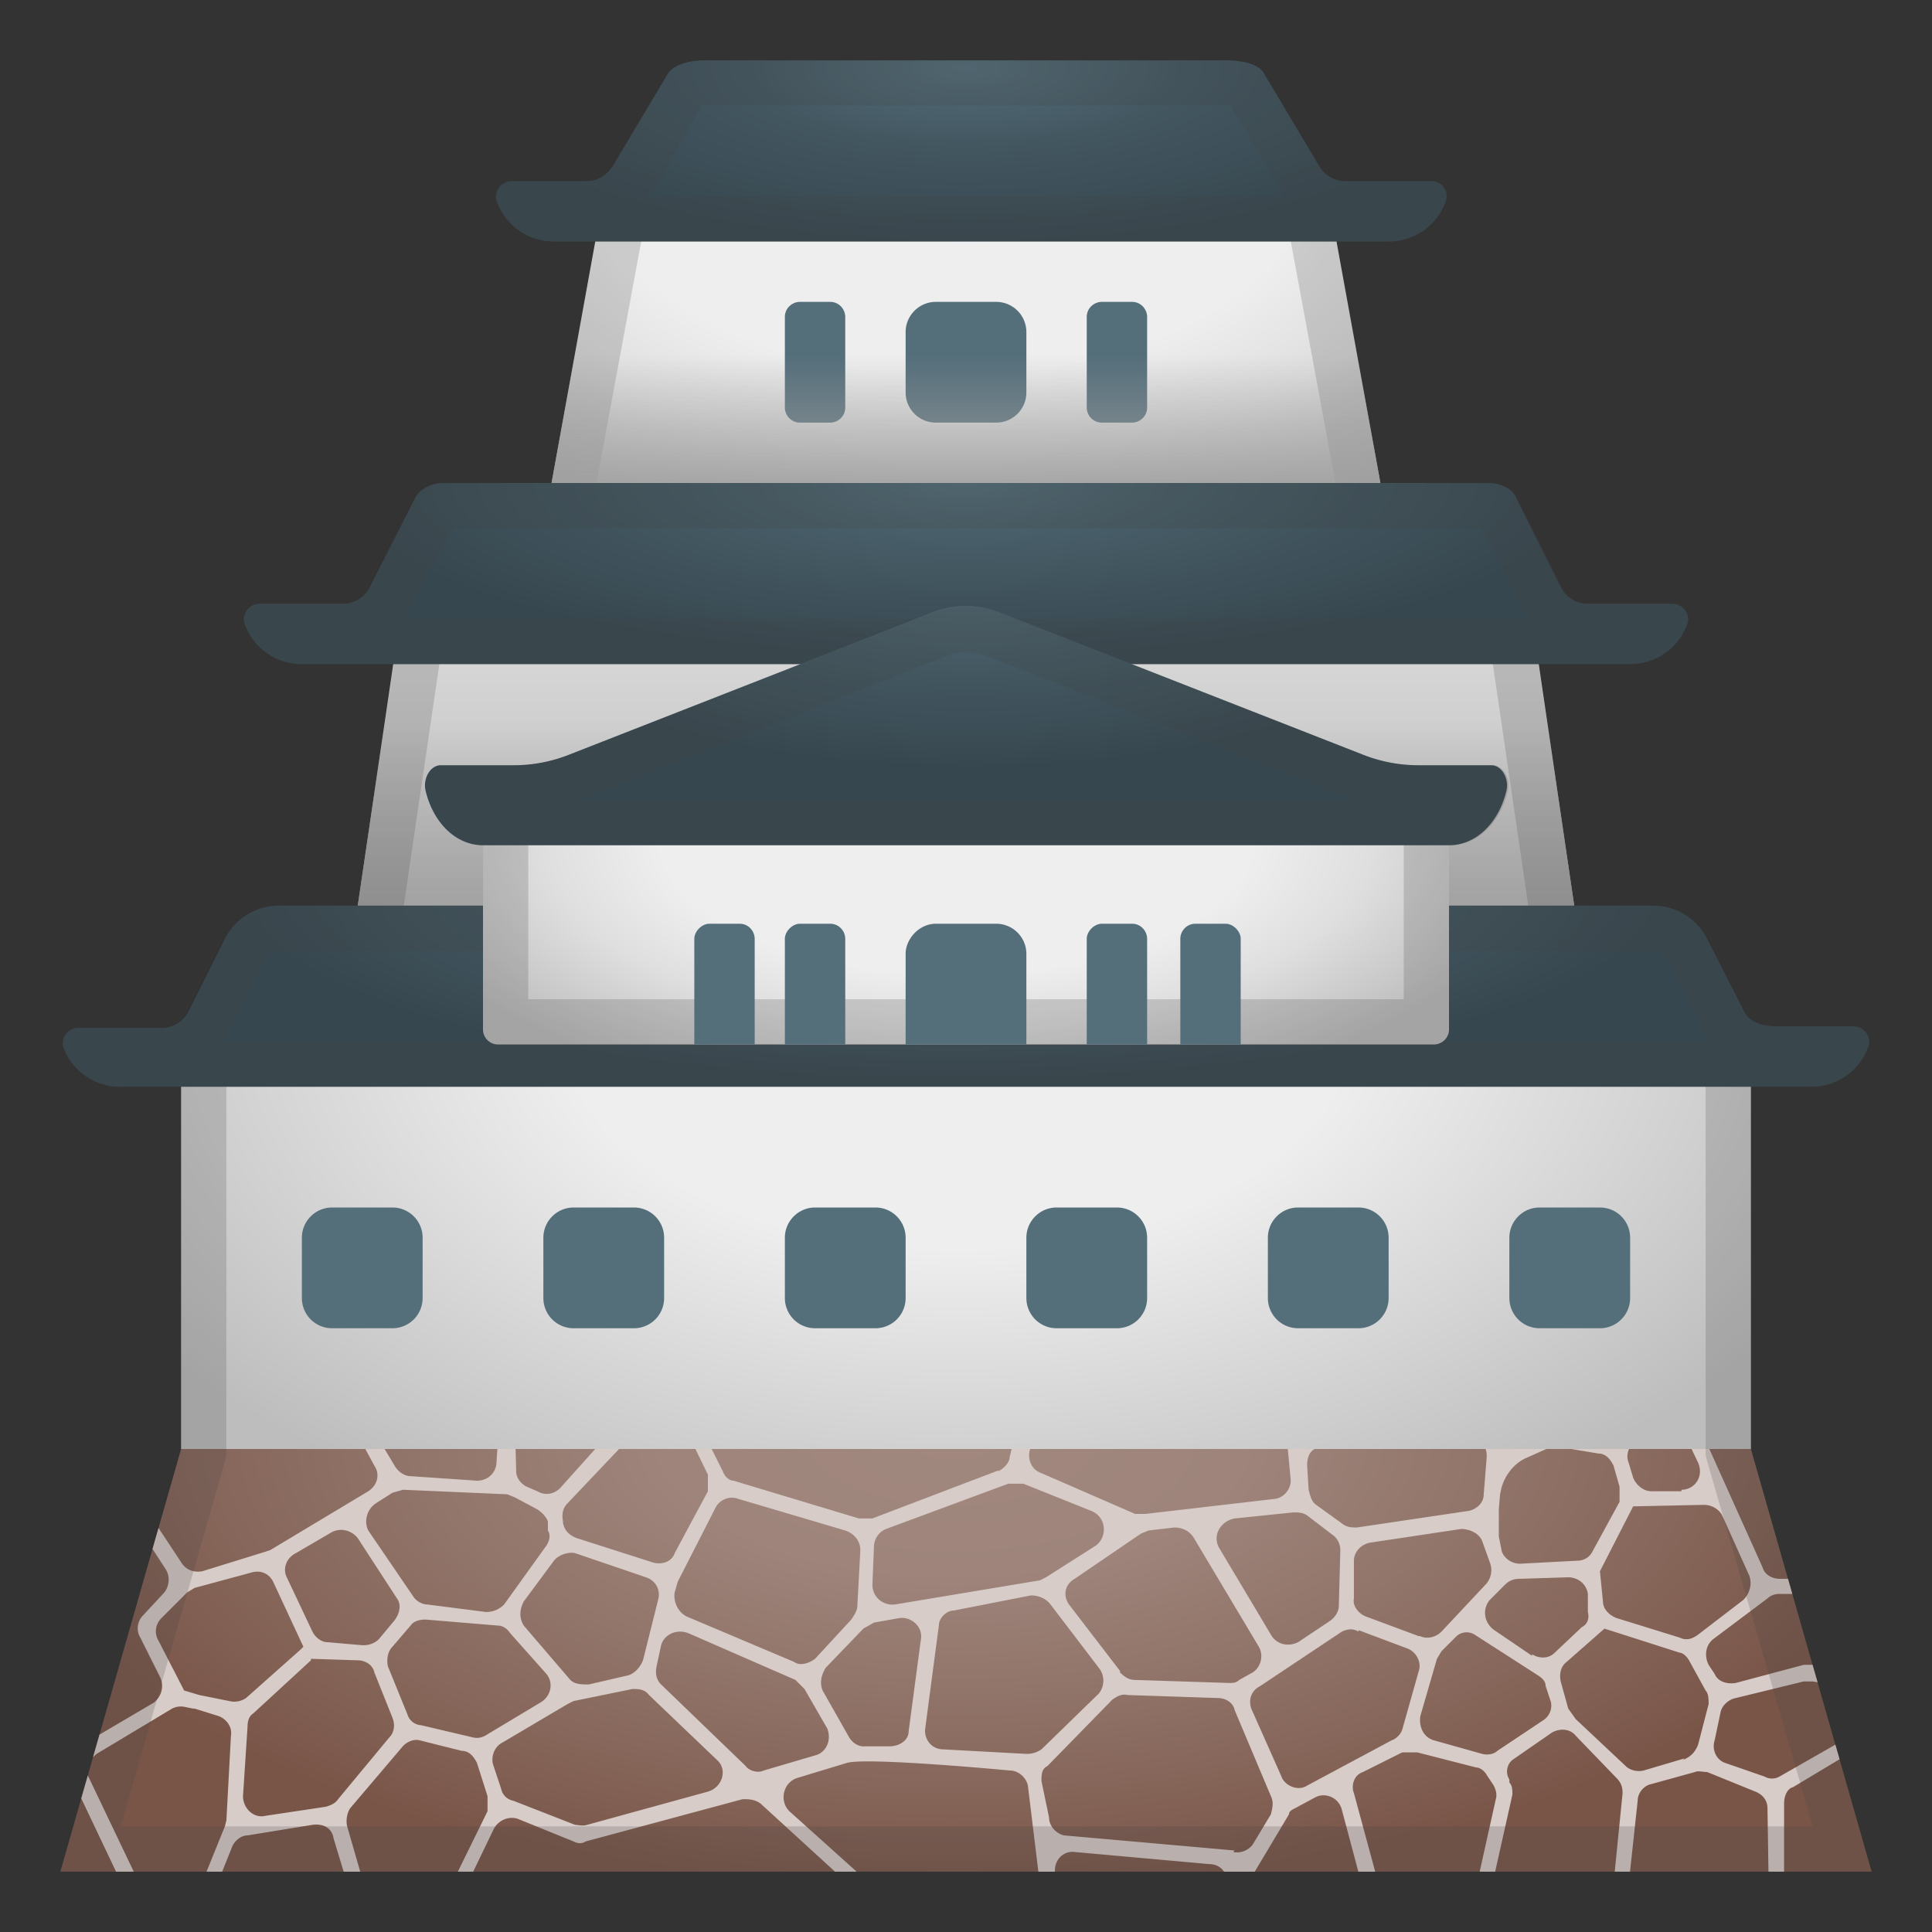 <svg viewBox="0 0 128 128" xmlns="http://www.w3.org/2000/svg" xmlns:xlink="http://www.w3.org/1999/xlink"><rect x="0" y="0" width="128" height="128" fill="#333333" stroke="none"/><radialGradient id="a" cx="63" cy="12.1" r="25" gradientTransform="matrix(0 1.113 -1.926 0 86.3 -59.3)" gradientUnits="userSpaceOnUse"><stop stop-color="#eee" offset="0"/><stop stop-color="#eee" offset=".5"/><stop stop-color="#DFDFDF" offset=".7"/><stop stop-color="#BDBDBD" offset="1"/></radialGradient><path fill="url(#a)" d="M40 12.9L36 35h56l-4-22z"/><path d="M55 28h-2a1 1 0 0 1-1-1v-6c0-.6.5-1 1-1h2c.6 0 1 .5 1 1v6c0 .6-.5 1-1 1zm11 0h-4a2 2 0 0 1-2-2v-4c0-1.1.9-2 2-2h4a2 2 0 0 1 2 2v4a2 2 0 0 1-2 2zm9 0h-2a1 1 0 0 1-1-1v-6c0-.6.5-1 1-1h2c.6 0 1 .5 1 1v6c0 .6-.5 1-1 1z" fill="#546E7A"/><path d="M85.5 15.9l3 16.2h-49l3-16.2h43m2.5-3H40L36 35h56l-4-22z" fill="#424242" opacity=".2"/><radialGradient id="b" cx="64" cy="4.5" r="16.7" gradientTransform="matrix(0 1 -2.998 0 77.5 -59.5)" gradientUnits="userSpaceOnUse"><stop stop-color="#546E7A" offset="0"/><stop stop-color="#435761" offset=".3"/><stop stop-color="#37474F" offset=".7"/><stop stop-color="#37474F" offset="1"/></radialGradient><path d="M89.1 12a2 2 0 0 1-1.7-1l-3.7-6.2c-.3-.5-1.3-.8-2.4-.8H46.7c-1.1 0-2 .3-2.4.8L40.6 11c-.4.6-1 1-1.7 1h-5c-.7 0-1.2.7-1 1.3a4 4 0 0 0 3.8 2.7H92a4 4 0 0 0 3.8-2.7c.2-.7-.3-1.3-1-1.3h-5.7z" fill="url(#b)"/><path d="M81.3 7h.2l3.4 5.6.2.4H43l.3-.4L46.5 7h34.8m0-3H46.7c-1.1 0-2 .3-2.4.8L40.6 11c-.4.6-1 1-1.7 1h-5c-.7 0-1.2.7-1 1.3a4 4 0 0 0 3.8 2.7H92a4 4 0 0 0 3.8-2.7c.2-.7-.3-1.3-1-1.3h-5.7a2 2 0 0 1-1.7-1l-3.7-6.2c-.3-.5-1.3-.8-2.4-.8z" fill="#424242" opacity=".2"/><linearGradient id="c" x1="64" x2="64" y1="33.6" y2="23.5" gradientUnits="userSpaceOnUse"><stop stop-color="#9E9E9E" offset="0"/><stop stop-color="#9E9E9E" stop-opacity="0" offset="1"/></linearGradient><path fill="url(#c)" d="M40 12.9L36 35h56l-4-22z"/><linearGradient id="d" x1="64" x2="64" y1="37.5" y2="68.5" gradientUnits="userSpaceOnUse"><stop stop-color="#E0E0E0" offset="0"/><stop stop-color="#D1D1D1" offset=".3"/><stop stop-color="#BDBDBD" offset=".7"/><stop stop-color="#BDBDBD" offset="1"/></linearGradient><path fill="url(#d)" d="M105 64.8H23l3.7-25.2h74.6z"/><linearGradient id="e" x1="64" x2="64" y1="62.1" y2="47.9" gradientUnits="userSpaceOnUse"><stop stop-color="#9E9E9E" offset="0"/><stop stop-color="#9E9E9E" stop-opacity="0" offset="1"/></linearGradient><path fill="url(#e)" d="M105 64.8H23l3.7-25.2h74.6z"/><path d="M98.7 42.6l2.8 19.1h-75l2.8-19h69.4m2.6-3H26.7l-3.7 25h82l-3.7-25z" fill="#424242" opacity=".2"/><radialGradient id="f" cx="64.2" cy="31.8" r="19.5" gradientTransform="scale(3.57 1) rotate(90 41 8.7)" gradientUnits="userSpaceOnUse"><stop stop-color="#546E7A" offset="0"/><stop stop-color="#475D67" offset=".2"/><stop stop-color="#37474F" offset=".6"/><stop stop-color="#37474F" offset="1"/></radialGradient><path d="M105.2 40a2 2 0 0 1-1.8-1.1l-3-6c-.2-.5-1-.9-1.8-.9H29.4c-.8 0-1.6.4-1.9 1l-3 5.9a2 2 0 0 1-1.7 1.1h-5.6c-.7 0-1.2.7-1 1.3A4 4 0 0 0 20 44h88a4 4 0 0 0 3.8-2.7c.2-.6-.3-1.3-1-1.3h-5.6z" fill="url(#f)"/><path d="M98.2 35l2.6 5.2.4.8H26.8l.4-.8L30 35h68.3m.4-3H29.4c-.8 0-1.6.4-1.9 1l-3 5.9a2 2 0 0 1-1.7 1.1h-5.6c-.7 0-1.2.7-1 1.3A4 4 0 0 0 20 44h88a4 4 0 0 0 3.8-2.7c.2-.6-.3-1.3-1-1.3h-5.6a2 2 0 0 1-1.7-1.1l-3-6c-.3-.5-1-.9-2-.9z" fill="#424242" opacity=".2"/><radialGradient id="g" cx="63.2" cy="95.2" r="30.3" gradientTransform="matrix(0 1 -2.132 0 266.1 32)" gradientUnits="userSpaceOnUse"><stop stop-color="#A1887F" offset="0"/><stop stop-color="#9E847B" offset=".3"/><stop stop-color="#94786E" offset=".5"/><stop stop-color="#856458" offset=".8"/><stop stop-color="#795548" offset="1"/></radialGradient><path fill="url(#g)" d="M124 124H4l8-28h104z"/><defs><path id="h" d="M124 124H4l8-28h104z"/></defs><clipPath id="i"><use xlink:href="#h"/></clipPath><path clip-path="url(#i)" fill="#A1887F" d="M85.3 89l.3 5.4 1.2 1 7.5-5.5.6-2z"/><path clip-path="url(#i)" fill="#A1887F" d="M91.9 90.5l6 4 1.6 2.2 3.8-1.6 1.6-4.3z"/><path clip-path="url(#i)" fill="#A1887F" d="M105 90.5l-1.6 3.3 1.3 1.6 2.5.4 3.6-3.1-1-3.5z"/><path d="M80.1 123.5c1 0 1.5 1 1 1.9l-.7 1 1 .5 4-6.7c0-.2.2-.3.4-.4l1.3-.7c.7-.4 1.6 0 1.8.8l1.6 6c.2.5.7.9 1.3.8l5.7-.1c.6 0 1.1-.4 1.2-1l1.5-6.7c0-.3 0-.6-.2-.8v-.2a1 1 0 0 1 .2-1.3l2.6-1.8c.5-.3 1.2-.3 1.6.2l2.7 2.8c.3.3.4.6.4 1l-.7 7h1l.7-6.5c0-.5.4-1 .9-1.1l2.9-.8c.2-.1.5 0 .8 0l3.2 1.3c.5.2.8.6.8 1.1l.1 6.5h1v-6.8c0-.5.2-1 .6-1.1l4.5-2.7-.5-.8-4.9 2.8a1 1 0 0 1-1 0l-2.6-.9c-.6-.2-.9-.9-.7-1.5l.4-1.9c.1-.4.5-.8 1-.9l4.5-1.1h.6l4.4.8.2-1-4.6-.9h-.6l-4.5 1.2c-.6.1-1.2-.1-1.4-.6l-.4-.6c-.3-.6-.2-1.3.3-1.7l3.6-2.7c.2-.2.5-.3.8-.3h7.6v-1h-7.6c-.5 0-1-.3-1.1-.7L111.9 93c-.2-.5 0-1 .3-1.4l.9-.9-.7-.7c-.6.6-1.7.4-2-.4l-.8-1.6-.9.4 1.3 2.7c.2.5 0 1.1-.3 1.5l-2.3 2.2c-.3.3-.7.4-1.1.3L105 95c-.8-.2-1.3-1-.9-1.8l1.4-2.7-1-.4-2.2 4.4c0 .2-.3.4-.6.6l-1.3.2a2 2 0 0 1-1.7-.5l-4.7-4c-.4-.4-1-.4-1.6 0L88 93.9c-.7.6-1.9.1-2-.8l-.3-3.7-1 .1.8 8.4c.1.7-.4 1.3-1 1.4l-8.6 1h-.7L69 97.6c-.6-.2-.9-.8-.8-1.4l1.2-4.8c.2-.8-.5-1.6-1.3-1.6l-23.3 1-.2-.5-.4.5-9.9-.8H33l-9.8.4c-1 0-1.6 1-1 1.9l2.6 4.8c.4.6.2 1.3-.4 1.7l-6.5 3.9-.3.1-4.2 1.3c-.6.1-1.1-.1-1.4-.6L4.4 92l-.8.6L11 104c.3.5.2 1.2-.2 1.6L9.5 107c-.4.4-.5 1-.2 1.5l1.3 2.6c.3.6.1 1.3-.4 1.7l-5.1 3c-.6.4-.8 1-.5 1.7l3.8 8c.2.4.6.6 1 .7l3.3.4c.6 0 1.1-.2 1.3-.8l1.4-3.5c.2-.4.6-.7 1-.7l4.3-.7c.7-.1 1.3.2 1.4.9l1.7 5.6c.2.7.9 1 1.5 1l4-1.1c.4-.1.7-.4.8-.7l2.6-5.4c.3-.6 1-.9 1.6-.7L38 122c.2.1.5.2.8 0l10.4-2.8c.4 0 .8 0 1.2.3l8.2 7.5.6-.8-6.9-6.2c-.7-.7-.4-1.9.5-2.2l3.3-1c1.3-.4 10.8.5 10.8.5.6 0 1.1.5 1.2 1l1 8.2 1-.2-.2-2.2c-.1-.8.5-1.5 1.3-1.4m30.3-13L99 108c-.7-.5-.8-1.4-.3-2l1-1c.3-.3.6-.4 1-.4l3.2-.1c.6 0 1.2.4 1.3 1.1v1.2c.1.4 0 .8-.4 1l-1.8 1.7c-.4.4-1 .4-1.5.1zm-27.3 1l-3.3-4.3c-.5-.6-.4-1.4.3-1.8l4.4-3 .5-.2 1.7-.2c.5 0 1 .2 1.3.7l4.3 7.2c.3.5.2 1.3-.4 1.7l-.9.5c-.2.2-.4.2-.7.2l-6.2-.2c-.4 0-.7-.2-1-.5zM90 108l3.2 1.2c.6.2 1 .9.8 1.5l-1.1 3.9c-.1.3-.4.6-.7.7l-5.6 3c-.6.4-1.5 0-1.7-.6l-2-4.5c-.2-.6 0-1.2.6-1.5l5.4-3.6c.4-.2.8-.2 1.1 0zm4 .4l-3.5-1.3c-.5-.2-.9-.7-.8-1.2v-2.5c0-.6.5-1.1 1.1-1.2l6-.9c.6 0 1.2.3 1.4.8l.5 1.4c.2.5.1 1-.2 1.4l-3 3.2c-.4.4-1 .5-1.4.3zm14.2-8.6l4.7-.1c.5 0 1 .3 1.2.7l1.8 4c.2.6 0 1.2-.4 1.6l-3 2.3c-.4.3-.8.4-1.2.2l-4.2-1.3c-.5-.2-.9-.6-.9-1.1l-.2-2 2.2-4.3zm3.2-1h-2c-.5 0-1-.4-1.2-.9l-.3-1c-.2-.5 0-1 .3-1.3l1.3-1.2c.6-.6 1.6-.4 2 .4l1 2.1c.4.9-.2 1.8-1.1 1.8zm-12 .2c.1-1 .8-2 1.7-2.4l1.8-.8 3 .5c.5 0 .8.4 1 .8l.4 1.4v1l-1.8 3.3c-.2.4-.6.6-1 .6l-3.8.2c-.5 0-1-.3-1.2-.8l-.2-1V100l.1-1.2zM94 92.1l4 3.4c.4.2.5.6.5 1l-.2 2.5c0 .6-.5 1-1 1.1l-7.4 1.1c-.3 0-.6 0-.9-.2l-1.8-1.3c-.3-.2-.4-.6-.5-1l-.1-1.6c0-.4.1-.9.5-1.1l5.4-4c.5-.3 1.1-.3 1.5 0zm-7.4 8.3l1.7 1.3c.3.2.5.6.5 1l-.1 3.7c0 .4-.3.8-.6 1l-2.1 1.4c-.6.3-1.4.2-1.8-.5l-3.4-5.7c-.5-.8 0-1.8 1-2l3.9-.4c.3 0 .6 0 .9.2zm-17.7 4.3l-9.6 1.6c-.8.1-1.5-.5-1.5-1.3l.1-2.5c0-.5.3-1 .8-1.2l8.1-3h1l4.5 1.8c1 .4 1.1 1.7.3 2.3l-3.3 2.1-.4.2zm-14.2 5.8l2.5-2.6.7-.4 1.7-.3c.8-.1 1.6.6 1.4 1.5l-.8 6c0 .6-.6 1-1.3 1h-1.7c-.4 0-.8-.3-1-.7l-1.7-3c-.2-.5-.1-1 .2-1.5zm-13.1.5l-2.6.6c-.5 0-1 0-1.3-.4l-3-3.5c-.3-.5-.3-1 0-1.6l2-2.7c.3-.4 1-.6 1.4-.5l4.7 1.6c.6.2 1 .8.8 1.5l-1 4c-.2.5-.6.9-1 1zm-10.3 4.1l-3.4-.8a1 1 0 0 1-.9-.7l-1.3-3.2c-.1-.5 0-1 .3-1.3l1.2-1.4c.2-.3.6-.4 1-.4l4.8.4c.3 0 .6.2.8.5l2.4 2.7c.5.6.3 1.5-.4 1.9l-3.5 2.1c-.3.2-.6.3-1 .2zm-9.7 4.6l-4 .6c-.8.2-1.5-.5-1.5-1.3l.3-4.6c0-.4.1-.7.4-.9l3.8-3.5v-.1l3.1.1c.5 0 1 .3 1.1.8l1.2 3c.2.5.1 1-.2 1.3l-3.4 4.1c-.2.3-.5.4-.8.5zm12.5-20.5l1.5.8c.3.2.6.5.7.8v.6c.2.3.1.7-.1 1l-2.8 3.9c-.3.3-.7.5-1.2.5l-3.9-.5c-.3 0-.7-.2-.9-.5l-3-4.4c-.3-.6-.1-1.4.5-1.8l1.1-.7.7-.2 6.9.3.5.2zm9.1 4.3l-5-1.6c-.5-.2-.8-.5-.9-1v-.1c-.1-.5 0-.9.3-1.2l5.5-5.8c.6-.6 1.7-.4 2.1.4l1.7 3.5v1.1l-2.2 4.1c-.2.6-.9.8-1.5.6zM24 109l-2.3-.2c-.4 0-.8-.3-1-.7l-1.7-3.6c-.3-.6 0-1.3.6-1.6l2.4-1.4c.6-.3 1.3-.1 1.7.4l2.6 4c.3.4.2 1-.2 1.5l-1 1.2c-.3.3-.7.4-1 .4zm21-4.4l2.4-4.7c.3-.6 1-.8 1.5-.6l7.1 2.1c.6.2 1 .7 1 1.3l-.2 3.7c0 .3-.2.6-.4.9l-2.4 2.6c-.4.3-1 .5-1.4.2l-7.1-3c-.6-.3-.9-1-.8-1.6l.2-.7.1-.2zm21.2-7.2l-8.4 3.2h-.9l-8.3-2.5c-.3 0-.6-.3-.7-.6L45 91.7l21.6-.8c.8 0 1.5.7 1.3 1.5l-1 4.1c0 .4-.4.8-.8 1zm-24.7-3.7l-4.4 4.9c-.4.4-1 .5-1.5.2l-.7-.3c-.4-.2-.7-.6-.7-1l-.1-3.7v-1.4c0-.7.7-1.3 1.4-1.2l5.2.4c1 0 1.5 1.3.8 2zm-8.4 0l-.2 3.1c0 .8-.6 1.3-1.3 1.3l-4.4-.3c-.4 0-.8-.3-1-.6l-2.4-4c-.5-.8.1-1.8 1-1.9l6.9-.2c.7 0 1.3.5 1.3 1.2v1.4zm-20.2 11.5l3.7-1c.6-.2 1.2 0 1.5.6l2 4.3-.2.2-3.6 3.2c-.3.2-.7.3-1.1.2l-2-.4-1-.3-1.7-3.3c-.3-.5-.2-1.1.2-1.5l1.7-1.7.5-.3zm-.8 20.3l-2-.3c-.4 0-.8-.3-1-.7l-3.2-6.7c-.3-.5 0-1.2.5-1.6l5-3c.2-.1.5-.2.9-.1l.5.1h.1l1.6.5c.5.2.9.7.8 1.3l-.3 5.6-.1.4-1.5 3.7c-.2.6-.8.9-1.3.8zm16.5 1l-2.6.6c-.6.1-1.3-.2-1.5-.9L23 121c-.1-.4 0-.9.2-1.2l3.4-4c.3-.4.8-.6 1.2-.5l2.8.7c.5 0 .8.4 1 .8l.7 2.2v1l-2.8 5.7c-.2.4-.5.6-.9.7zm9.5-5.6l-4.1-1.6a1 1 0 0 1-.8-.8l-.5-1.5c-.2-.5 0-1.2.5-1.5l4.4-2.6.4-.2 3.9-.8c.4 0 .8 0 1.1.4l4.5 4.3c.7.6.4 1.8-.6 2.1l-8 2.2c-.3.1-.6 0-.8 0zm11.3-3.9l-5.6-5.4c-.3-.3-.4-.7-.3-1.2l.3-1.4c.2-.7 1-1.1 1.8-.8l7.1 3.1.6.6 1.5 2.6c.3.7 0 1.6-.8 1.8l-3.4 1c-.4.2-1 0-1.2-.3zm11.9-2.5l.9-6.8c0-.5.5-1 1-1l5.1-1c.5 0 1 .2 1.3.6l3.2 4.2c.4.5.4 1.2 0 1.7l-3.8 3.7c-.3.2-.6.3-1 .3l-5.5-.3c-.8 0-1.3-.7-1.2-1.4zm20.5 8.1l-11.3-1c-.5-.1-1-.6-1-1.2L69 118c0-.4 0-.8.4-1l4.3-4.4c.3-.2.6-.4 1-.3l6 .2c.5 0 1 .3 1.1.8l2.4 5.7c.2.4.1.8 0 1.2l-1.2 2c-.3.4-.8.6-1.3.5zm15 3l-4.2.1c-.6 0-1.1-.4-1.3-1l-1.6-5.9c-.2-.5 0-1.2.6-1.4l2.6-1.3h1l3.9 1c.3 0 .6.3.7.5l.4.6c.2.3.3.7.2 1l-1.2 5.4c0 .6-.6 1-1.2 1zm1.4-9.4l-3.2-.9c-.7-.2-1-.9-.9-1.6l1.1-3.8.3-.5 1-1a1 1 0 0 1 1.2-.1l4.2 2.7c.3.2.5.4.5.7l.3.9c.2.5 0 1.1-.5 1.4l-3 2c-.2.2-.6.3-1 .2zm13.4.3l-2.7.8c-.4.1-.9 0-1.2-.3l-3.3-3.1-.5-.7-.5-1.8c-.1-.5 0-1 .4-1.3l2.5-2.2 5 1.6c.2 0 .5.3.6.5l1.1 2c.2.2.2.6.2.9l-.7 2.7c-.2.5-.5.8-1 1z" clip-path="url(#i)" fill="#D7CCC8"/><radialGradient id="j" cx="63.5" cy="71.8" r="32" gradientTransform="matrix(0 1.164 -2.032 0 209.3 -6.1)" gradientUnits="userSpaceOnUse"><stop stop-color="#eee" offset="0"/><stop stop-color="#eee" offset=".4"/><stop stop-color="#BDBDBD" offset="1"/></radialGradient><path fill="url(#j)" d="M12 68.1h104V96H12z"/><path d="M26 88h-4a2 2 0 0 1-2-2v-4c0-1.1.9-2 2-2h4a2 2 0 0 1 2 2v4a2 2 0 0 1-2 2zm16 0h-4a2 2 0 0 1-2-2v-4c0-1.1.9-2 2-2h4a2 2 0 0 1 2 2v4a2 2 0 0 1-2 2zm16 0h-4a2 2 0 0 1-2-2v-4c0-1.1.9-2 2-2h4a2 2 0 0 1 2 2v4a2 2 0 0 1-2 2zm16 0h-4a2 2 0 0 1-2-2v-4c0-1.1.9-2 2-2h4a2 2 0 0 1 2 2v4a2 2 0 0 1-2 2zm16 0h-4a2 2 0 0 1-2-2v-4c0-1.1.9-2 2-2h4a2 2 0 0 1 2 2v4a2 2 0 0 1-2 2zm16 0h-4a2 2 0 0 1-2-2v-4c0-1.1.9-2 2-2h4a2 2 0 0 1 2 2v4a2 2 0 0 1-2 2z" fill="#546E7A"/><path d="M113 71v25.4l.1.4 7 24.2H8l6.9-24.2.1-.4V71.1h98m3-3H12V96l-8 28h120l-8-28V68z" fill="#424242" opacity=".2"/><radialGradient id="k" cx="63" cy="58.8" r="18.3" gradientTransform="matrix(0 1 -3.702 0 280.8 -4.2)" gradientUnits="userSpaceOnUse"><stop stop-color="#546E7A" offset="0"/><stop stop-color="#37474F" offset=".7"/><stop stop-color="#37474F" offset="1"/></radialGradient><path d="M115.5 66.9l-2.4-4.7a4 4 0 0 0-3.6-2.2h-91a4 4 0 0 0-3.6 2.2L12.5 67a2 2 0 0 1-1.7 1.1H5.2c-.7 0-1.2.7-1 1.3A4 4 0 0 0 8 72h112a4 4 0 0 0 3.8-2.7c.2-.6-.3-1.3-1-1.3h-5c-1.3 0-2-.4-2.3-1.1z" fill="url(#k)"/><path d="M109.5 63c.4 0 .8.2 1 .6l2.3 4.6c0 .3.2.5.4.8H14.8l.4-.8 2.4-4.7c.2-.3.5-.5.9-.5h91m0-3h-91a4 4 0 0 0-3.6 2.2L12.6 67a2 2 0 0 1-1.8 1.1H5.2c-.7 0-1.2.6-1 1.3A4 4 0 0 0 8 72h112a4 4 0 0 0 3.8-2.7c.2-.7-.3-1.3-1-1.3h-5c-1.3 0-2-.4-2.4-1.1l-2.3-4.7a4 4 0 0 0-3.6-2.2z" fill="#424242" opacity=".2"/><radialGradient id="l" cx="63.5" cy="55.6" r="16.2" gradientTransform="matrix(0 1.094 -2.414 0 197.6 -13.8)" gradientUnits="userSpaceOnUse"><stop stop-color="#eee" offset="0"/><stop stop-color="#eee" offset=".5"/><stop stop-color="#DFDFDF" offset=".7"/><stop stop-color="#BDBDBD" offset="1"/></radialGradient><path d="M95 69.2H33a1 1 0 0 1-1-1V51.9h64v16.3c0 .6-.5 1-1 1z" fill="url(#l)"/><path d="M93 54.9v11.3H35V55h58m3-3H32v16.3c0 .6.5 1 1 1h62c.5 0 1-.4 1-1V51.9z" fill="#424242" opacity=".2"/><radialGradient id="m" cx="64.2" cy="41.3" r="21.5" gradientTransform="matrix(0 1.319 -3.288 0 200 -48)" gradientUnits="userSpaceOnUse"><stop stop-color="#546E7A" offset="0"/><stop stop-color="#475D67" offset=".2"/><stop stop-color="#37474F" offset=".5"/><stop stop-color="#37474F" offset="1"/></radialGradient><path d="M98.8 50.7H94a10 10 0 0 1-3.7-.7l-24-9.4a6.1 6.1 0 0 0-4.6 0l-24 9.4a10 10 0 0 1-3.7.7h-4.8c-.7 0-1.2.9-1 1.7.5 2.1 2 3.6 3.8 3.6h64c1.8 0 3.3-1.5 3.8-3.6.2-.8-.3-1.7-1-1.7z" fill="url(#m)"/><path d="M56 69.2h-4v-7c0-.5.5-1 1-1h2c.6 0 1 .5 1 1v7zm-6 0h-4v-7c0-.5.5-1 1-1h2c.6 0 1 .5 1 1v7zm18 0h-8v-6c0-1 .9-2 2-2h4a2 2 0 0 1 2 2v6zm8 0h-4v-7c0-.5.5-1 1-1h2c.6 0 1 .5 1 1v7zm6.2 0h-4v-7c0-.5.4-1 1-1h2c.5 0 1 .5 1 1v7z" fill="#546E7A"/><path d="M64 43.2c.4 0 .8 0 1.2.2l24 9.4.5.2H38.3l.6-.2 24-9.4c.4-.2.8-.2 1.2-.2m0-3c-.8 0-1.5.1-2.3.4l-24 9.4a10 10 0 0 1-3.7.7h-4.8c-.7 0-1.2.9-1 1.7.6 2.1 2 3.6 3.8 3.6h64c1.8 0 3.3-1.5 3.8-3.6.2-.8-.3-1.7-1-1.7H94a10 10 0 0 1-3.7-.7l-24-9.4c-.8-.3-1.5-.4-2.3-.4z" fill="#424242" opacity=".2"/></svg>